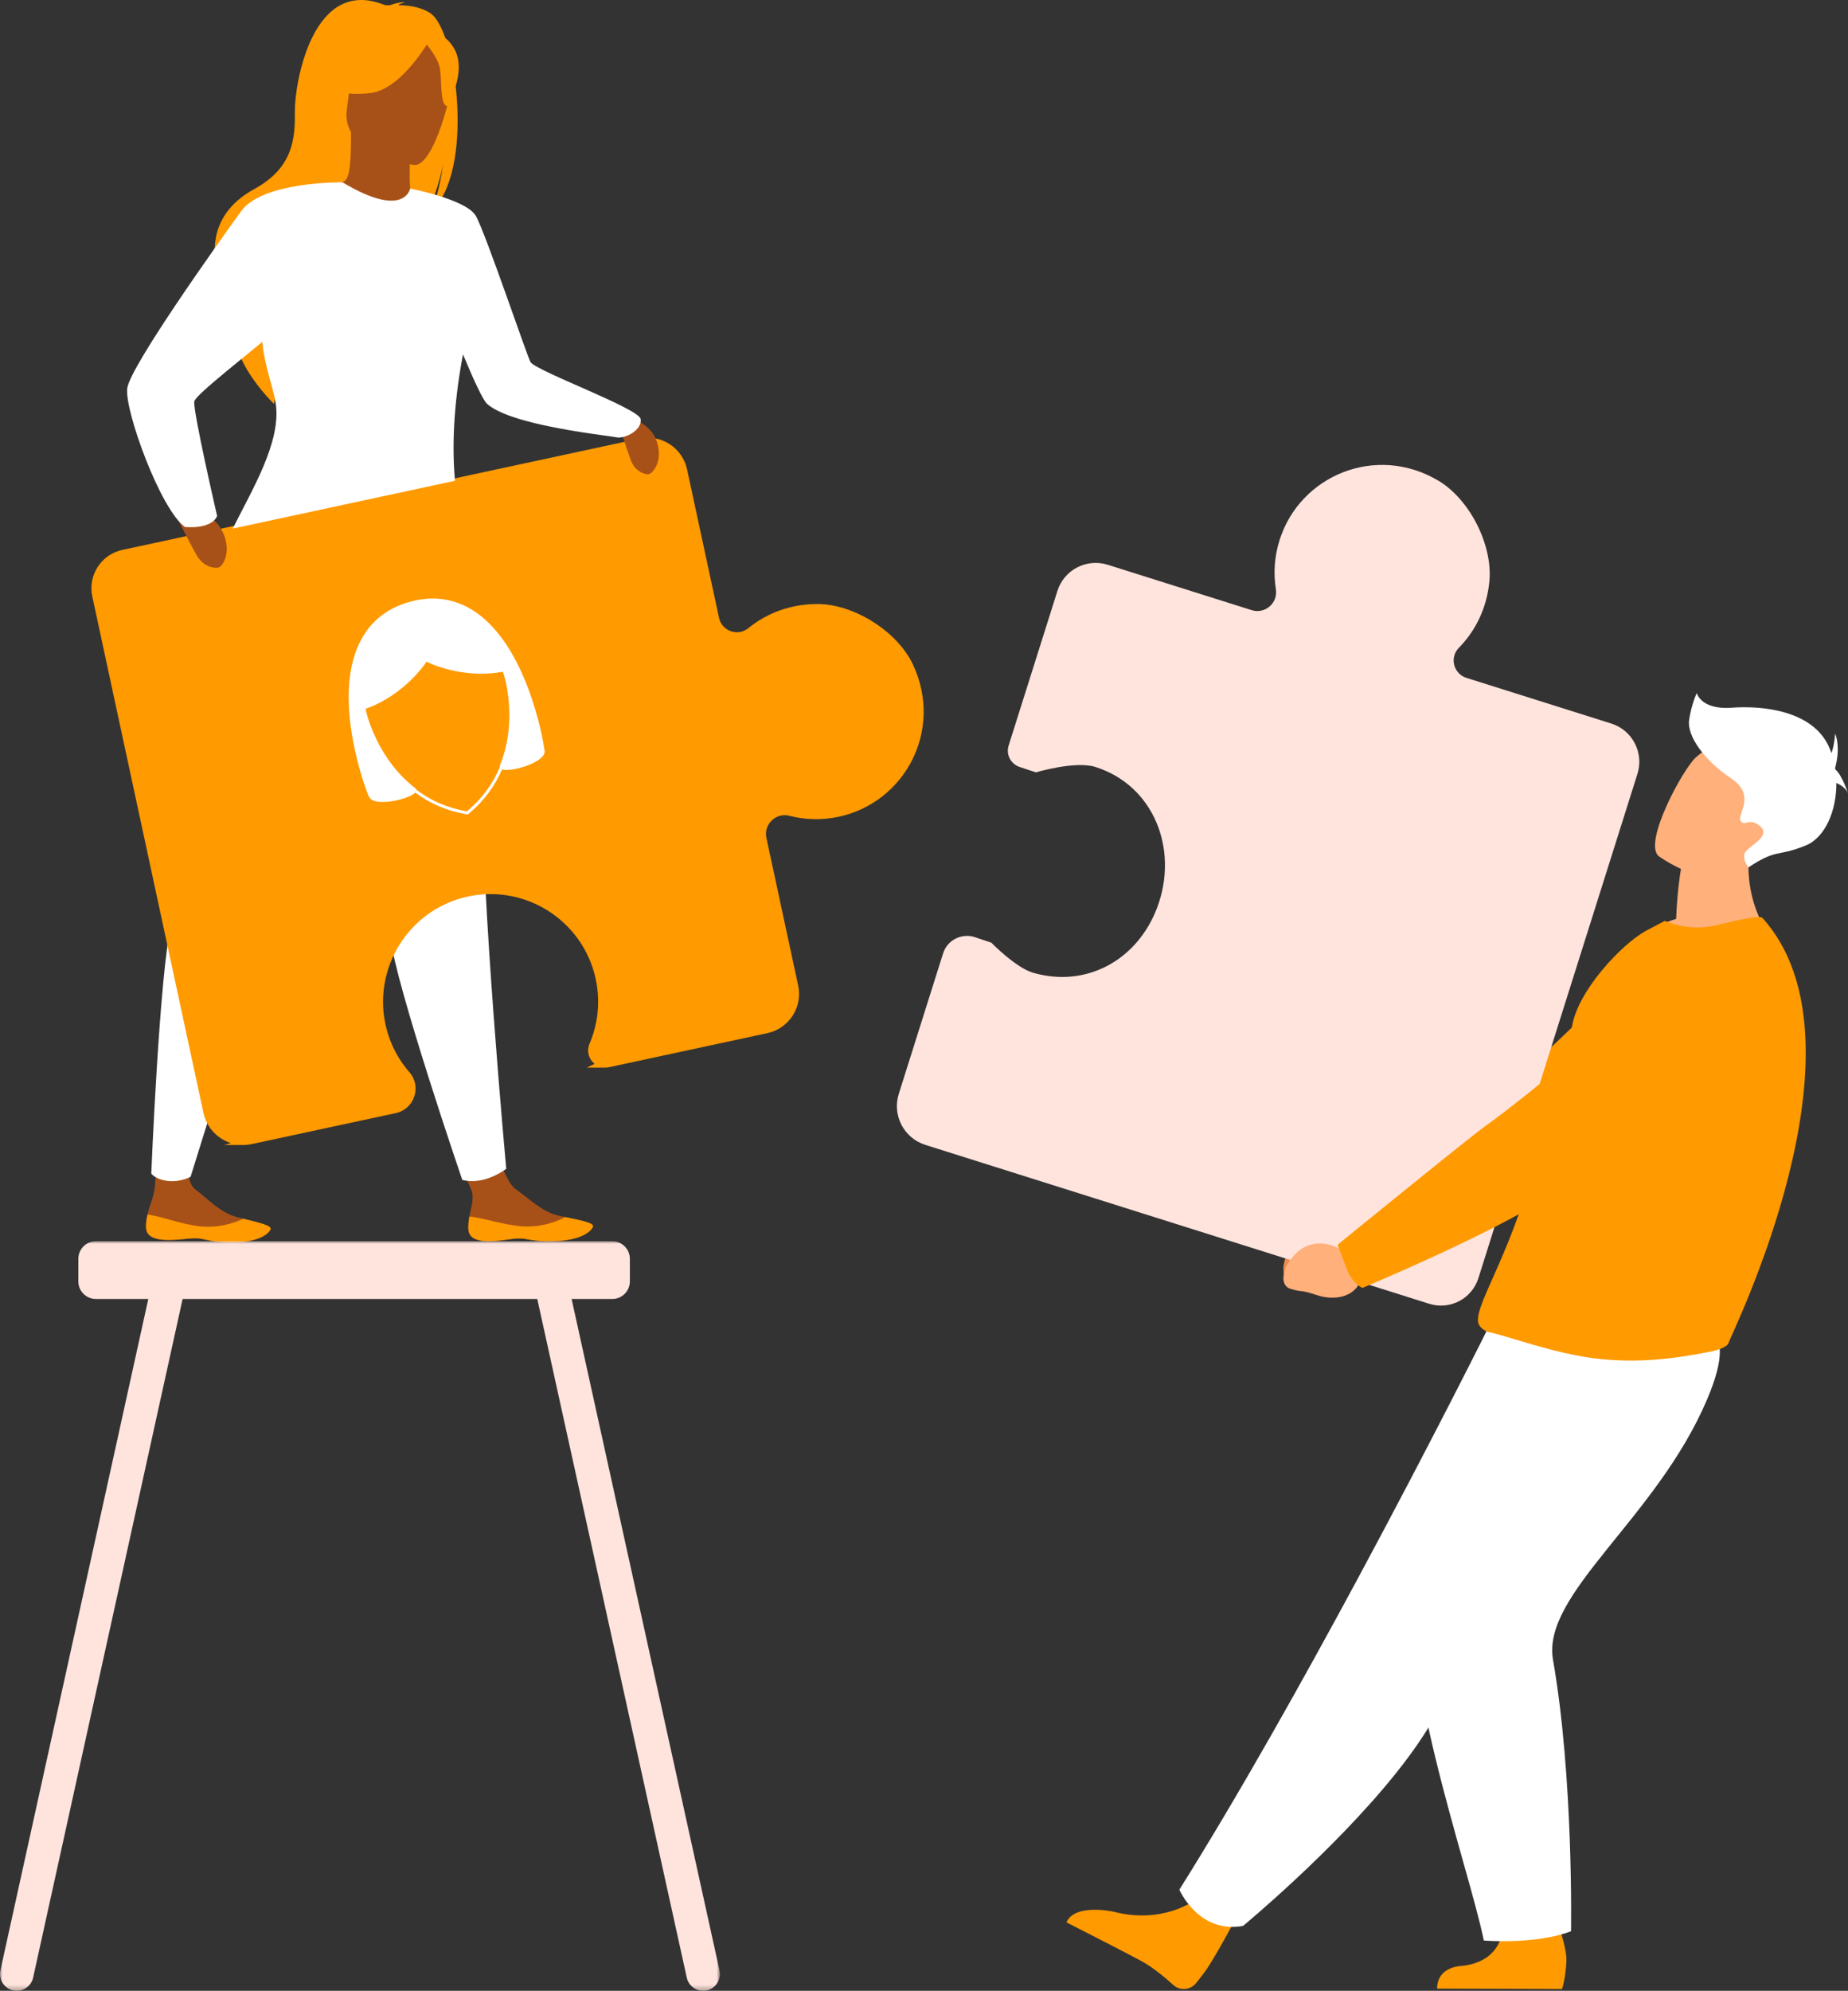 <?xml version="1.0" encoding="UTF-8"?>
<svg width="352px" height="379px" viewBox="0 0 352 379" version="1.1" xmlns="http://www.w3.org/2000/svg" xmlns:xlink="http://www.w3.org/1999/xlink">
    <rect x="0" y="0" width="352" height="379" fill="#333333" stroke="none"/>
    <title>Group 64</title>
    <defs>
        <polygon id="path-1" points="0 0 137.123 0 137.123 142.704 0 142.704"></polygon>
    </defs>
    <g id="Page-1" stroke="none" stroke-width="1" fill="none" fill-rule="evenodd">
        <g id="PAGES-PARTENAIRES-INITIALE" transform="translate(-1112, -175)">
            <g id="Group-64" transform="translate(1112, 175)">
                <path d="M89.23,234.171 C89.493,236.627 92.97,236.538 96.9,235.95 C100.83,235.361 99.814,236.394 105.34,236.287 C110.866,236.18 112.709,234.293 112.95,233.495 C113.165,232.788 110.486,232.287 107.616,231.689 C107.256,231.615 106.893,231.537 106.531,231.458 C103.295,230.749 101.091,228.42 98.275,226.415 C95.608,224.517 93.811,215.815 93.811,215.815 L85.956,215.769 C85.956,215.769 88.424,223.638 89.71,226.375 C90.466,227.984 89.66,230.051 89.407,231.601 C89.271,232.444 89.137,233.306 89.23,234.171" id="Fill-1" fill="#A75118"></path>
                <path d="M96.9,235.95 C100.829,235.361 99.814,236.394 105.34,236.287 C110.866,236.18 112.709,234.293 112.95,233.495 C113.165,232.788 110.486,232.287 107.616,231.689 L107.584,231.742 C107.584,231.742 104.091,233.768 99.528,233.462 C95.808,233.214 91.974,231.793 89.407,231.601 C89.271,232.444 89.137,233.305 89.23,234.171 C89.493,236.627 92.97,236.538 96.9,235.95" id="Fill-3" fill="#FF9A00"></path>
                <path d="M27.817,233.782 C27.986,236.246 31.465,236.288 35.413,235.848 C39.363,235.408 38.309,236.401 43.835,236.503 C49.361,236.604 51.274,234.788 51.545,234 C51.787,233.301 49.127,232.699 46.283,231.994 C45.925,231.906 45.566,231.814 45.207,231.722 C42,230.892 39.885,228.481 37.147,226.372 C34.554,224.374 36.687,216.087 36.687,216.087 L30.726,213.274 C30.726,213.274 29.907,221.815 29.465,226.135 C29.284,227.904 28.402,229.681 28.09,231.22 C27.922,232.058 27.756,232.914 27.817,233.782" id="Fill-5" fill="#A75118"></path>
                <path d="M35.413,235.848 C39.362,235.408 38.309,236.401 43.835,236.503 C49.361,236.605 51.274,234.787 51.545,234 C51.787,233.3 49.128,232.699 46.283,231.994 L46.249,232.046 C46.249,232.046 42.682,233.939 38.133,233.461 C34.425,233.073 30.647,231.509 28.09,231.22 C27.923,232.058 27.756,232.914 27.817,233.781 C27.987,236.246 31.465,236.288 35.413,235.848" id="Fill-7" fill="#FF9A00"></path>
                <path d="M41.206,110.793 C41.206,110.793 39.555,118.782 37.901,159.297 C37.901,159.297 34.834,166.798 32.609,175.971 C30.385,185.143 28.815,223.417 28.815,223.417 C28.815,223.417 29.702,224.695 32.395,224.856 C34.594,224.989 36.305,224.025 36.305,224.025 C36.305,224.025 51.77,173.895 59.298,154.434 C66.826,134.972 71.237,107.182 71.237,107.182 L41.206,110.793 Z" id="Fill-9" fill="#FFFFFF"></path>
                <path d="M59.806,114.213 C59.806,114.213 61.025,122.279 73.51,160.861 C73.51,160.861 73.232,168.959 74.324,178.334 C75.415,187.709 88.053,224.62 88.053,224.62 C88.053,224.62 89.731,225.203 92.249,224.538 C94.59,223.921 96.425,222.514 96.425,222.514 C96.425,222.514 91.581,169.757 91.9,148.895 C92.218,128.032 86.728,100.435 86.728,100.435 L59.806,114.213 Z" id="Fill-11" fill="#FFFFFF"></path>
                <path d="M81.918,2.475 C79.961,1.23 77.553,0.985 75.86,1 C76.317,0.573 77.18,0.453 77.18,0.453 C76.14,0.245 73.752,1.166 73.752,1.166 C59.47,-5.169 56.109,16.144 56.166,21.138 C56.221,26.13 55.972,31.862 48.478,35.964 C33.735,44.034 45.037,59.973 45.037,59.973 C42.382,67.583 52.207,76.905 52.207,76.905 C52.041,72.864 70.604,47.118 80.612,41.244 C83.145,37.892 84.29,31.803 84.377,31.323 C83.727,36.164 82.758,38.849 81.938,40.347 C90.521,33.21 87.104,5.773 81.918,2.475" id="Fill-13" fill="#FF9A00"></path>
                <path d="M78.807,38.487 C78.857,38.51 74.124,40.965 70.563,39.992 C67.214,39.08 65.026,34.74 65.071,34.73 C66.489,34.449 66.899,32.501 66.869,24.133 L67.51,24.259 L77.904,26.317 L78.291,26.392 C78.291,26.392 78.044,29.781 78.037,32.976 C78.034,33.652 78.044,34.318 78.07,34.941 C78.14,36.795 78.346,38.271 78.807,38.487" id="Fill-15" fill="#A75118"></path>
                <path d="M66.396,23.086 C66.396,23.086 63.235,18.094 62.476,13.826 C61.934,10.778 63.488,-0.517 74.846,1.109 C74.846,1.109 78.146,1.434 81.246,3.528 C83.713,5.192 87.272,8.785 83.292,18.642 L82.258,21.972 L66.396,23.086 Z" id="Fill-17" fill="#FF9A00"></path>
                <path d="M78.926,31.41 C78.926,31.41 64.774,29.541 66.075,20.752 C67.376,11.962 66.425,5.802 75.516,6.624 C84.606,7.446 85.861,11.059 86.142,14.098 C86.421,17.137 82.641,31.67 78.926,31.41" id="Fill-19" fill="#A75118"></path>
                <path d="M81.977,7.366 C81.977,7.366 76.575,17.1 70.415,17.742 C64.256,18.383 61.92,16.411 61.92,16.411 C61.92,16.411 67.009,13.476 68.893,7.312 C68.893,7.312 79.793,2.025 81.977,7.366" id="Fill-21" fill="#FF9A00"></path>
                <path d="M80.895,8.06 C80.895,8.06 83.438,10.792 83.808,13.134 C84.178,15.477 83.808,20.131 85.175,20.174 C85.175,20.174 89.132,13.601 86.45,9.149 C83.607,4.429 80.895,8.06 80.895,8.06" id="Fill-23" fill="#FF9A00"></path>
                <path d="M173.876,126.474 C170.907,120.19 162.654,114.99 155.699,114.987 C150.563,114.986 146.034,116.737 142.529,119.59 C140.524,121.221 137.501,120.146 136.958,117.62 L130.871,89.359 C129.983,85.239 125.921,82.616 121.797,83.504 L23.305,104.687 C19.276,105.554 16.713,109.52 17.579,113.546 L38.754,211.864 C39.36,214.675 41.423,216.797 43.982,217.612 L42.689,217.979 L46.513,217.979 L46.544,217.973 C47.011,217.96 47.484,217.906 47.959,217.804 L50.103,217.343 L75.381,211.906 C78.929,211.143 80.369,206.854 77.985,204.12 C75.682,201.479 74.026,198.208 73.32,194.503 C71.33,184.06 77.791,173.717 88.057,170.937 C99.477,167.845 111.01,174.969 113.467,186.38 C114.392,190.672 113.896,194.94 112.295,198.694 C111.673,200.152 112.188,201.667 113.255,202.53 L111.781,203.249 L115.197,203.247 C115.453,203.253 115.717,203.231 115.986,203.173 L146.169,196.682 C150.295,195.794 152.919,191.733 152.031,187.61 L145.982,159.523 C145.422,156.924 147.794,154.646 150.371,155.308 C153.35,156.073 156.549,156.177 159.761,155.486 C172.39,152.77 179.773,138.956 173.876,126.474" id="Fill-25" fill="#FF9A00"></path>
                <path d="M117.185,78.61 C117.185,78.61 123.328,79.616 124.938,83.608 C126.548,87.601 124.3,90.304 123.435,90.295 C122.569,90.286 120.912,89.647 120.135,87.576 C119.36,85.506 117.185,78.61 117.185,78.61" id="Fill-27" fill="#A75118"></path>
                <path d="M32.609,96.425 C32.609,96.425 39.506,96.416 41.987,100.489 C44.468,104.563 42.499,107.923 41.551,108.069 C40.604,108.215 38.677,107.816 37.455,105.693 C36.231,103.57 32.609,96.425 32.609,96.425" id="Fill-29" fill="#A75118"></path>
                <path d="M117.356,83.244 C116.744,83.113 114.071,82.799 110.671,82.264 C104.41,81.282 95.681,79.554 92.752,76.855 C91.959,76.121 90.111,72.089 88.19,67.465 C86.248,77.701 86.141,85.552 86.655,91.529 L44.335,100.631 C47.965,93.301 53.581,84.211 52.527,76.855 C52.137,74.127 50.642,70.385 50.083,66.182 C50.035,65.82 49.996,65.458 49.963,65.091 C44.029,69.974 37.172,75.361 37.008,76.438 C36.735,78.244 41.356,98.237 41.356,98.237 C40.208,100.876 35.225,100.321 35.225,100.321 C30.554,96.989 23.686,78.103 24.237,73.92 C24.786,69.735 41.815,45.892 45.936,40.194 C50.008,34.563 64.871,34.704 65.229,34.706 L65.232,34.706 L65.236,34.706 C77.057,41.798 78.122,35.904 78.122,35.904 C78.122,35.904 88.787,37.931 90.62,41.078 C92.454,44.227 100.49,68.1 101.059,68.942 C102.249,70.699 121.678,77.734 122.026,79.771 C122.379,81.807 119.097,83.613 117.356,83.244" id="Fill-31" fill="#FFFFFF"></path>
                <g id="Group-35" transform="translate(0, 236.296)">
                    <mask id="mask-2" fill="white">
                        <use xlink:href="#path-1"></use>
                    </mask>
                    <g id="Clip-34"></g>
                    <path d="M137.048,138.814 L108.877,10.996 L116.631,10.996 C118.47,10.996 119.973,9.494 119.973,7.657 L119.973,3.34 C119.973,1.503 118.47,0 116.631,0 L18.264,0 C16.425,0 14.921,1.503 14.921,3.34 L14.921,7.657 C14.921,9.494 16.425,10.996 18.264,10.996 L28.247,10.996 L0.075,138.814 C-0.304,140.533 0.789,142.249 2.504,142.629 C4.218,143.008 5.931,141.913 6.309,140.195 L34.785,10.996 L102.338,10.996 L130.814,140.195 C131.193,141.913 132.905,143.008 134.62,142.629 C136.334,142.249 137.427,140.533 137.048,138.814" id="Fill-33" fill="#FFE4DD" mask="url(#mask-2)"></path>
                </g>
                <path d="M256.19,232.613 L253.504,234.793 C253.504,234.793 246.155,232.16 244.496,240.886 C244.496,240.886 244.055,244.605 246.412,244.612 C248.769,244.619 247.797,244.205 251.135,244.303 C254.473,244.401 257.24,242.642 257.729,239.935 L259.326,237.642 L256.19,232.613 Z" id="Fill-36" fill="#EA8E50"></path>
                <path d="M256.494,237.291 C254.351,235.055 254.523,233.403 254.523,233.403 C254.523,233.403 279.34,213.098 281.857,211.444 C283.572,210.317 301.848,194.126 310.391,184.254 C314.629,179.358 319.879,181.258 325.884,182.98 L330.83,184.398 C336.802,186.11 338.355,194.457 333.455,198.513 C319.655,209.935 296.698,222.784 292.403,225.483 C281.739,232.187 260.866,240.152 260.866,240.152 C260.866,240.152 258.334,239.212 256.494,237.291" id="Fill-38" fill="#FF9A00"></path>
                <path d="M227.45,361.828 C227.45,361.828 221.427,366.337 212.199,363.955 C212.199,363.955 204.758,362.26 203.126,365.968 C203.126,365.968 214.538,371.762 217.426,373.346 C219.602,374.54 221.873,376.425 223.479,377.882 C224.749,379.035 226.728,378.879 227.812,377.548 C228.314,376.931 228.888,376.196 229.518,375.344 C231.277,372.961 235.377,365.265 235.377,365.265 L227.45,361.828 Z" id="Fill-40" fill="#FF9A00"></path>
                <path d="M224.637,359.746 C224.637,359.746 228.305,368.196 236.77,366.643 C236.77,366.643 254.044,352.387 265.893,337.577 C269.741,332.768 273.018,327.9 274.944,323.445 C282.801,305.265 304.008,278.151 317.492,264.408 L283.756,252.213 C283.756,252.213 272.951,273.935 258.574,300.616 C248.212,319.84 235.999,341.64 224.637,359.746" id="Fill-42" fill="#FFFFFF"></path>
                <path d="M286.237,366.622 C286.237,366.622 286.605,373.365 278.425,374.264 C278.425,374.264 273.751,374.289 273.737,378.58 L297.511,378.656 C297.511,378.656 298.202,376.924 298.369,373.217 C298.497,370.369 295.607,362.926 295.607,362.926 L286.237,366.622 Z" id="Fill-44" fill="#FF9A00"></path>
                <path d="M294.822,252.213 C294.822,252.213 279.793,268.715 270.253,298.447 C265.063,314.623 279.767,355.293 282.633,369.423 C282.633,369.423 292.497,370.26 299.242,367.654 C299.242,367.654 299.754,338.468 295.81,315.973 C293.602,303.384 315.598,289.049 325.209,266.301 C331.747,250.826 323.793,251.088 314.017,250.717 L294.822,252.213 Z" id="Fill-46" fill="#FFFFFF"></path>
                <path d="M312.17,178.588 C320.533,183.306 337.65,178.955 337.65,178.955 C337.65,178.955 330.698,171.013 333.857,158.222 L327.292,161.554 L320.24,165.133 C320.24,165.133 319.784,167.392 319.467,171.449 C319.387,172.494 319.314,173.661 319.264,174.936 C314.971,176.237 312.17,178.588 312.17,178.588" id="Fill-48" fill="#FFB07B"></path>
                <path d="M281.51,251.36 C281.51,252.829 283.203,253.532 283.562,253.603 C286.935,254.219 296.351,257.88 304.834,258.719 C311.977,259.467 318.609,258.757 325.895,257.295 C326.86,257.101 329.124,256.491 329.285,255.568 C329.486,254.559 357.387,198.728 335.697,174.745 C335.188,174.182 330.906,175.195 326.991,176.125 C323.375,176.981 320.058,176.503 317.096,175.316 L313.425,177.247 C308.915,179.758 300.383,188.679 299.385,195.679 C298.878,199.239 296.841,201.875 296.251,205.006 C296.032,206.165 295.809,207.296 295.581,208.399 C295.137,210.561 294.679,212.619 294.207,214.577 C292.932,219.871 291.585,224.429 290.263,228.366 C288.856,232.547 287.476,236.024 286.243,238.932 C284.644,242.705 283.292,245.523 282.448,247.682 C281.852,249.202 281.51,250.393 281.51,251.36" id="Fill-50" fill="#FF9A00"></path>
                <path d="M171.197,208.245 L179.633,181.511 C180.453,178.916 183.141,177.686 185.488,178.347 L185.495,178.348 C185.62,178.384 185.743,178.427 185.866,178.472 L188.824,179.46 C188.824,179.46 193.455,184.226 196.78,185.187 C206.998,188.142 216.697,182.699 220.425,172.744 C224.571,161.671 219.76,149.511 208.622,146.001 C204.811,144.8 197.31,147.038 197.31,147.038 L194.3,146.039 C192.664,145.542 191.541,143.778 192.125,141.927 L201.411,112.503 C202.68,108.481 206.971,106.248 210.996,107.517 L238.415,116.158 C240.952,116.957 243.443,114.81 243.024,112.185 C242.541,109.149 242.736,105.957 243.724,102.826 C247.609,90.514 262.061,84.458 273.947,91.491 C279.931,95.032 284.342,103.729 283.694,110.648 C283.216,115.758 281.048,120.102 277.878,123.323 C276.066,125.165 276.856,128.273 279.321,129.05 L306.909,137.744 C310.932,139.012 313.165,143.299 311.896,147.318 L281.595,243.336 C280.355,247.264 276.164,249.444 272.234,248.205 L176.256,217.957 C172.175,216.671 169.91,212.323 171.197,208.245" id="Fill-52" fill="#FFE4DD"></path>
                <path d="M259.405,236.936 L256.001,238.183 C256.001,238.183 249.185,233.367 244.942,241.2 C244.942,241.2 243.407,244.621 245.836,245.364 C248.267,246.107 247.383,245.408 250.798,246.544 C254.213,247.681 257.577,246.862 258.867,244.424 L261.18,242.728 L259.405,236.936 Z" id="Fill-54" fill="#FFB07B"></path>
                <path d="M256.604,241.745 C255.345,238.464 254.77,236.979 254.77,236.979 C254.77,236.979 280.487,216.031 283.108,214.234 C284.894,213.01 302.67,199.731 311.337,189.383 C315.637,184.249 322.415,181.903 328.971,183.276 L334.369,184.408 C340.888,185.774 343.007,194.019 337.949,198.351 C323.707,210.552 299.687,224.704 295.208,227.646 C284.09,234.954 259.498,245.192 259.498,245.192 C259.498,245.192 257.592,244.323 256.604,241.745" id="Fill-56" fill="#FF9A00"></path>
                <path d="M315.964,163.013 C315.964,163.013 328.423,171.948 333.871,164.108 C339.32,156.27 344.597,152.143 336.873,146.108 C329.148,140.072 325.507,141.979 323.052,144.153 C320.596,146.328 312.864,160.487 315.964,163.013" id="Fill-58" fill="#FFB07B"></path>
                <path d="M321.736,137.074 C322.183,134.06 323.187,131.94 323.187,131.94 C323.187,131.94 323.97,135.176 329.888,134.73 C335.807,134.284 345.188,135.312 348.315,142.051 C348.513,142.48 348.691,142.922 348.848,143.373 C349.415,141.879 349.551,139.64 349.551,139.64 C350.676,142.541 349.551,146.171 349.551,146.171 C349.568,146.277 349.582,146.383 349.597,146.489 C350.903,147.593 352,151.023 352,151.023 C351.606,150.067 350.644,149.442 349.787,149.057 C349.814,154.302 347.686,159.429 343.95,160.956 C338.487,163.187 338.531,161.485 333.036,165.126 C333.036,165.126 331.563,163.299 332.568,162.071 C333.574,160.844 337.37,159.059 335.248,157.273 C333.126,155.487 332.345,157.496 331.563,156.268 C330.781,155.041 334.69,151.469 329.665,148.122 C324.639,144.774 321.289,140.086 321.736,137.074" id="Fill-60" fill="#FFFFFF"></path>
                <path d="M89.235,154.205 L88.941,154.457 L88.56,154.387 C85.141,153.759 82.034,152.4 79.319,150.355 C79.293,150.243 79.221,150.136 79.088,150.034 C76.923,148.378 75.012,146.276 73.41,143.788 C70.695,139.57 69.809,135.722 69.772,135.561 L69.634,134.945 L70.277,134.699 C73.717,133.381 76.4,131.243 78.046,129.681 C79.808,128.009 80.81,126.595 80.853,126.534 L81.245,125.97 L81.87,126.262 C82.037,126.338 83.562,127.021 85.876,127.569 C88.083,128.091 91.479,128.589 95.117,127.996 L95.797,127.886 L95.987,128.488 C96.037,128.646 97.209,132.417 96.987,137.426 C96.856,140.382 96.265,143.159 95.227,145.68 C95.162,145.836 95.154,145.969 95.184,146.083 C93.869,149.211 91.87,151.945 89.235,154.205 M102.468,136.889 C101.332,132.687 99.927,128.969 98.273,125.815 C93.475,116.667 86.59,112.263 78.156,114.539 C69.817,116.789 66.074,123.919 66.438,134.052 C66.568,137.701 67.231,141.74 68.404,146.08 C68.919,147.988 69.527,149.826 70.213,151.581 C70.238,151.567 70.261,151.552 70.286,151.538 C70.29,151.557 70.292,151.577 70.296,151.596 C70.871,153.72 77.753,152.291 79.102,150.896 C81.857,152.944 85.001,154.31 88.457,154.944 L89.104,155.063 L89.605,154.635 C92.26,152.358 94.283,149.609 95.632,146.47 C97.434,147.073 103.856,145.11 103.744,143.025 C103.737,142.877 103.719,142.73 103.68,142.588 L103.68,142.587 C103.388,140.715 102.986,138.809 102.468,136.889" id="Fill-62" fill="#FFFFFF"></path>
            </g>
        </g>
    </g>
</svg>